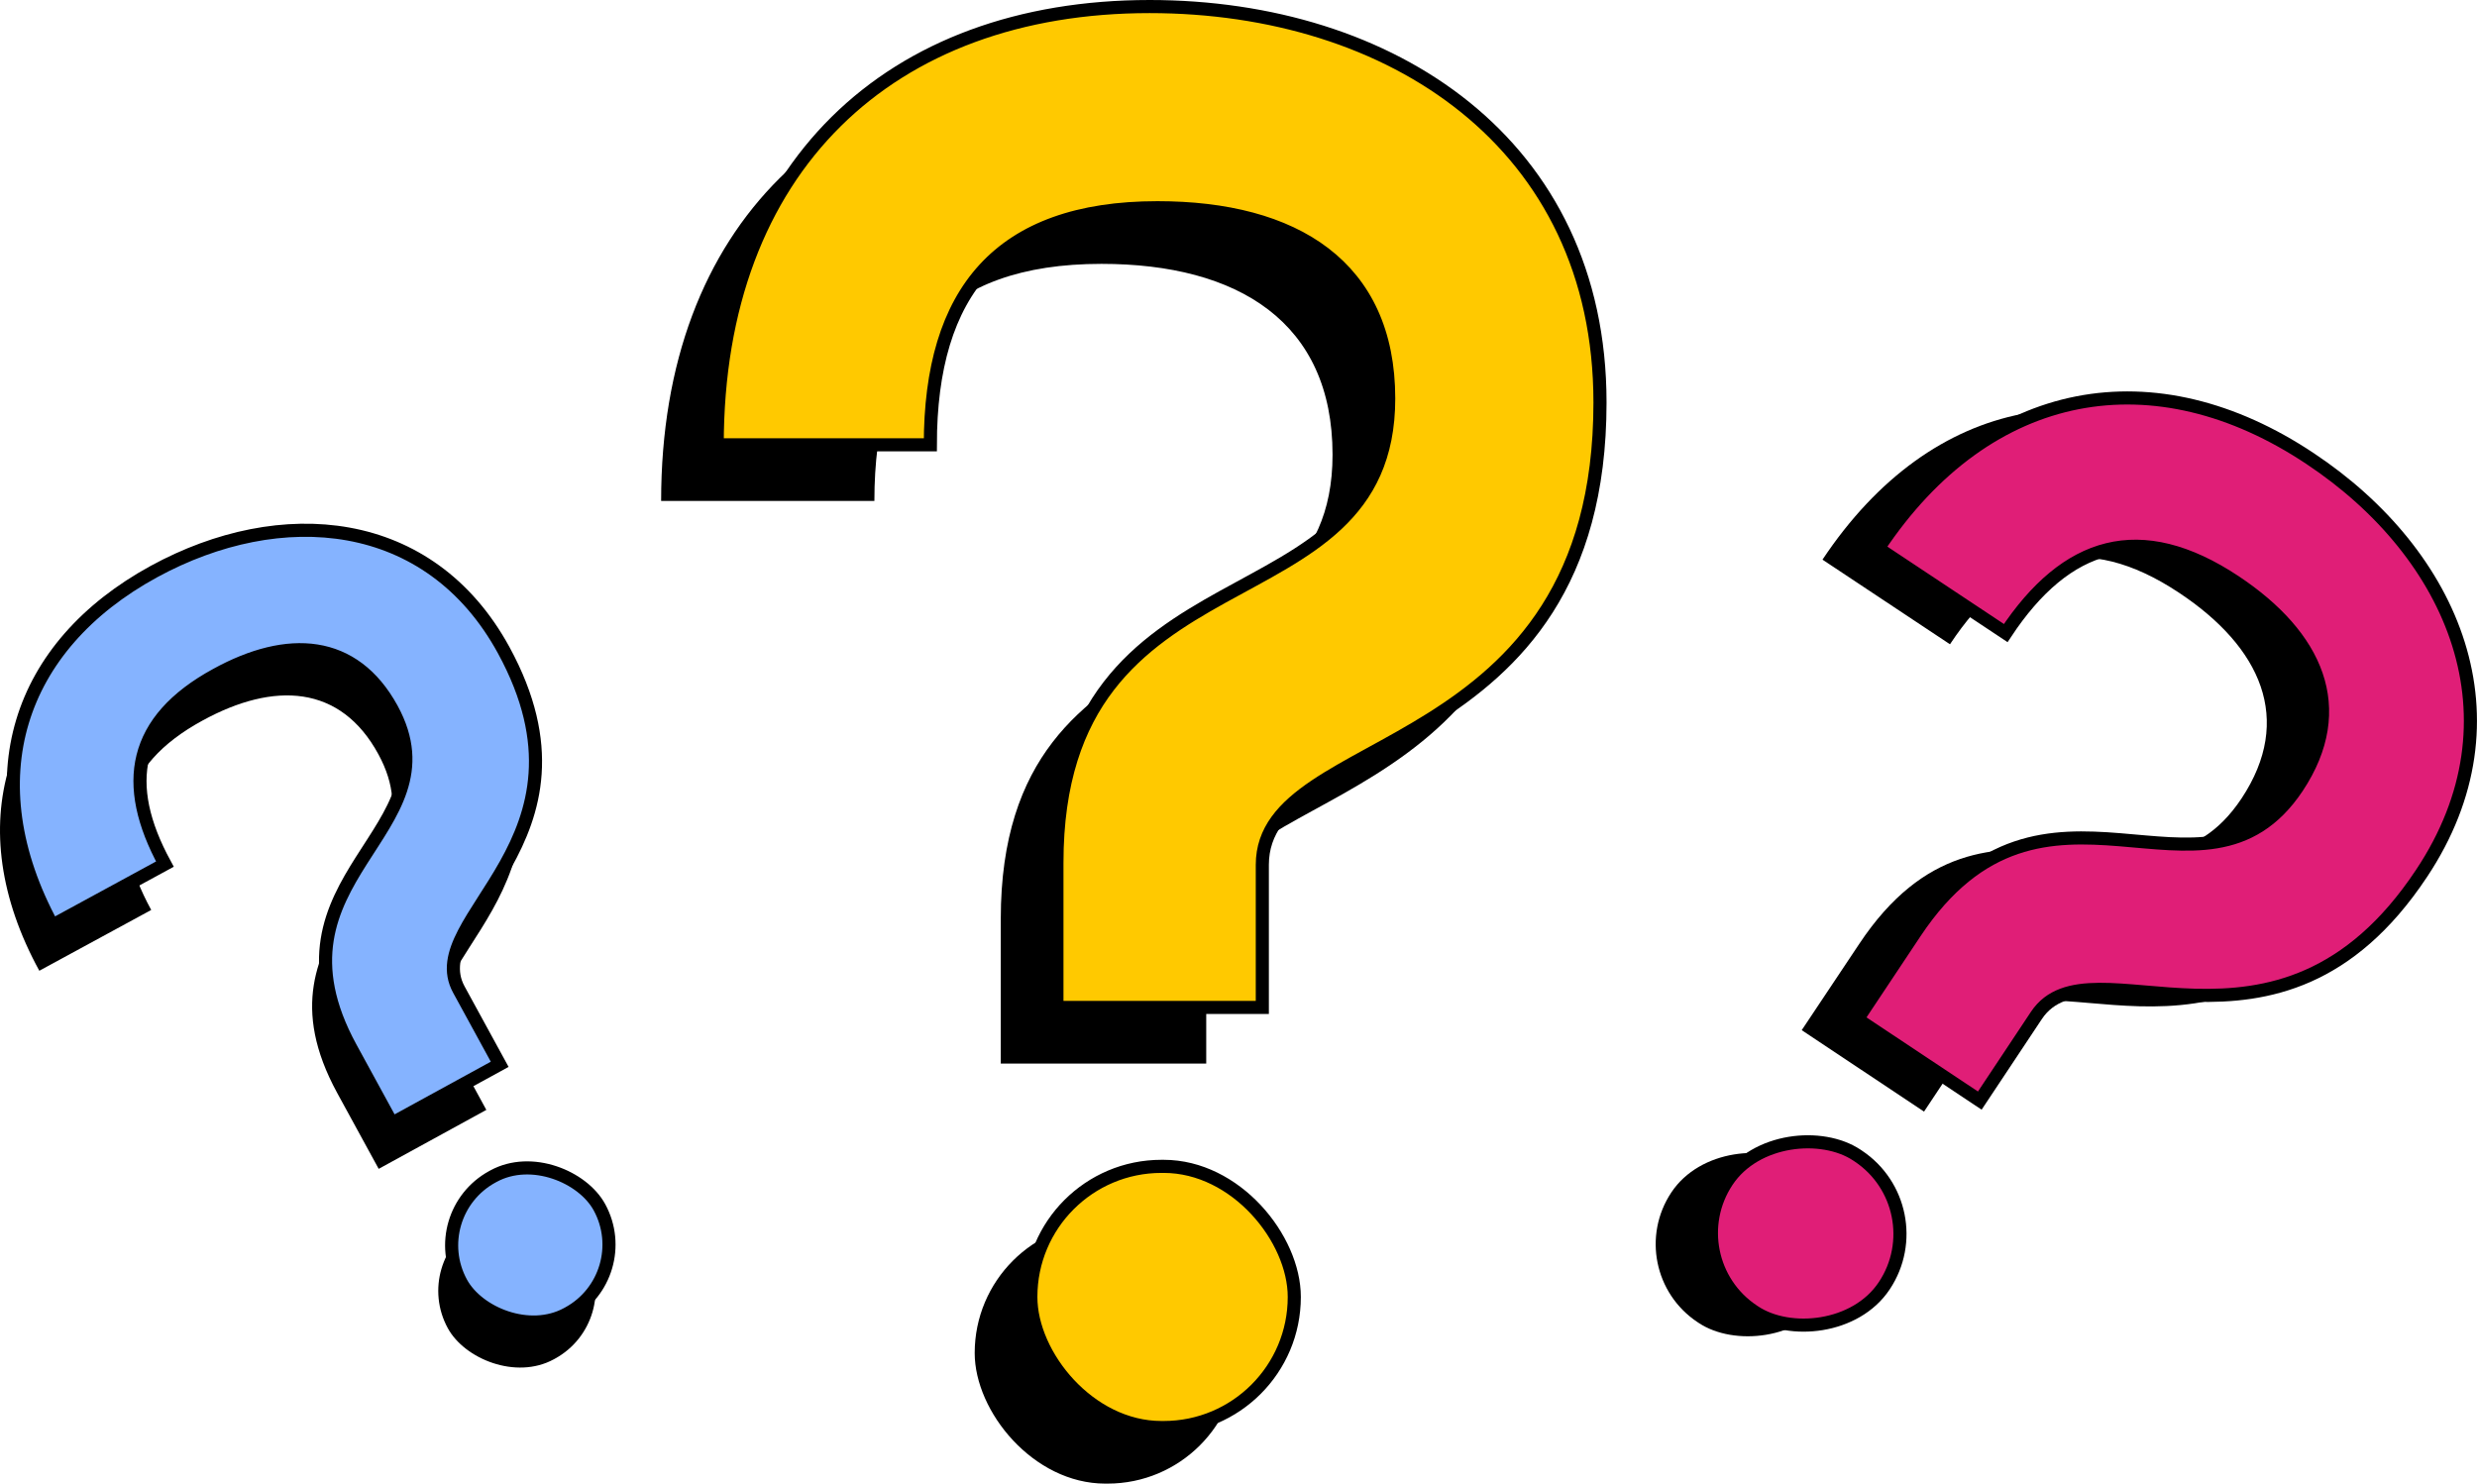 <svg xmlns="http://www.w3.org/2000/svg" viewBox="0 0 378.07 226.48"><defs><style>.cls-1{fill:#ffc900;}.cls-1,.cls-2,.cls-3{stroke:#000;stroke-miterlimit:10;stroke-width:2px;}.cls-2{fill:#85b3ff;}.cls-3{fill:#e01e77;}</style></defs><g id="Livello_2" data-name="Livello 2"><g id="Livello_1-2" data-name="Livello 1"><path d="M152.75,140.29c0-49.71,50.64-35,50.64-70.88,0-20.23-14.41-29.13-35.28-29.13-24.22,0-34.65,12.87-34.65,36.19H100.91c0-42.35,26.39-66.9,66-66.9,36.83,0,68.74,20.87,68.74,60.44,0,55.52-51.54,49.7-51.54,70.58v21.77H152.75Z"/><rect x="148.77" y="186.61" width="40.21" height="39.87" rx="19.93"/><path class="cls-1" d="M161.32,131.72c0-49.7,50.64-35,50.64-70.88,0-20.23-14.41-29.13-35.29-29.13C152.46,31.71,142,44.59,142,67.9H109.47c0-42.35,26.39-66.9,66-66.9,36.83,0,68.74,20.87,68.74,60.44,0,55.52-51.54,49.71-51.54,70.58v21.77H161.32Z"/><rect class="cls-1" x="157.34" y="178.05" width="40.21" height="39.87" rx="19.93"/><path d="M51.47,166.85C37.24,140.76,68,134,57.76,115.15,52,104.53,41.86,104,30.9,110c-12.7,6.93-14.5,16.67-7.82,28.91L6,148.19C-6.13,126,.69,105.53,21.46,94.2c19.33-10.54,42.05-8.72,53.38,12C90.73,135.39,62,147.09,68,158l6.23,11.43-16.43,9Z"/><rect x="66.88" y="185.09" width="24.04" height="23.83" rx="11.92" transform="translate(-84.7 61.83) rotate(-28.61)"/><path class="cls-2" d="M53.51,159.9c-14.22-26.08,16.57-32.86,6.3-51.69C54,97.59,43.9,97,33,103c-12.71,6.93-14.5,16.67-7.83,28.91L8,141.25C-4.09,119,2.74,98.58,23.5,87.25c19.33-10.54,42.06-8.72,53.38,12,15.89,29.14-12.82,40.84-6.85,51.8l6.24,11.42-16.44,9Z"/><rect class="cls-2" x="68.92" y="178.14" width="24.04" height="23.83" rx="11.92" transform="translate(-81.12 61.96) rotate(-28.61)"/><path d="M283.78,144.09c19.72-29.66,44.1-.78,58.35-22.2,8-12.07,2.95-23.1-9.5-31.38-14.45-9.61-25.79-6.07-35,7.84L278.17,85.43C295,60.16,320.46,56,344.08,71.69c22,14.61,32.73,39.73,17,63.34-22,33.13-50.48,9.21-58.77,21.66l-8.64,13L275,157.26Z"/><rect x="252.82" y="175.62" width="28.57" height="28.81" rx="14.28" transform="translate(-39.03 307.21) rotate(-56.38)"/><path class="cls-3" d="M292.29,142.38c19.72-29.66,44.11-.79,58.35-22.2,8-12.07,2.95-23.1-9.5-31.39-14.45-9.6-25.79-6.06-35,7.85L286.68,83.72C303.48,58.45,329,54.27,352.59,70c22,14.62,32.73,39.74,17,63.35-22,33.13-50.48,9.2-58.77,21.66l-8.64,13-18.68-12.42Z"/><rect class="cls-3" x="261.33" y="173.91" width="28.57" height="28.81" rx="14.28" transform="translate(-33.81 313.54) rotate(-56.38)"/></g></g></svg>